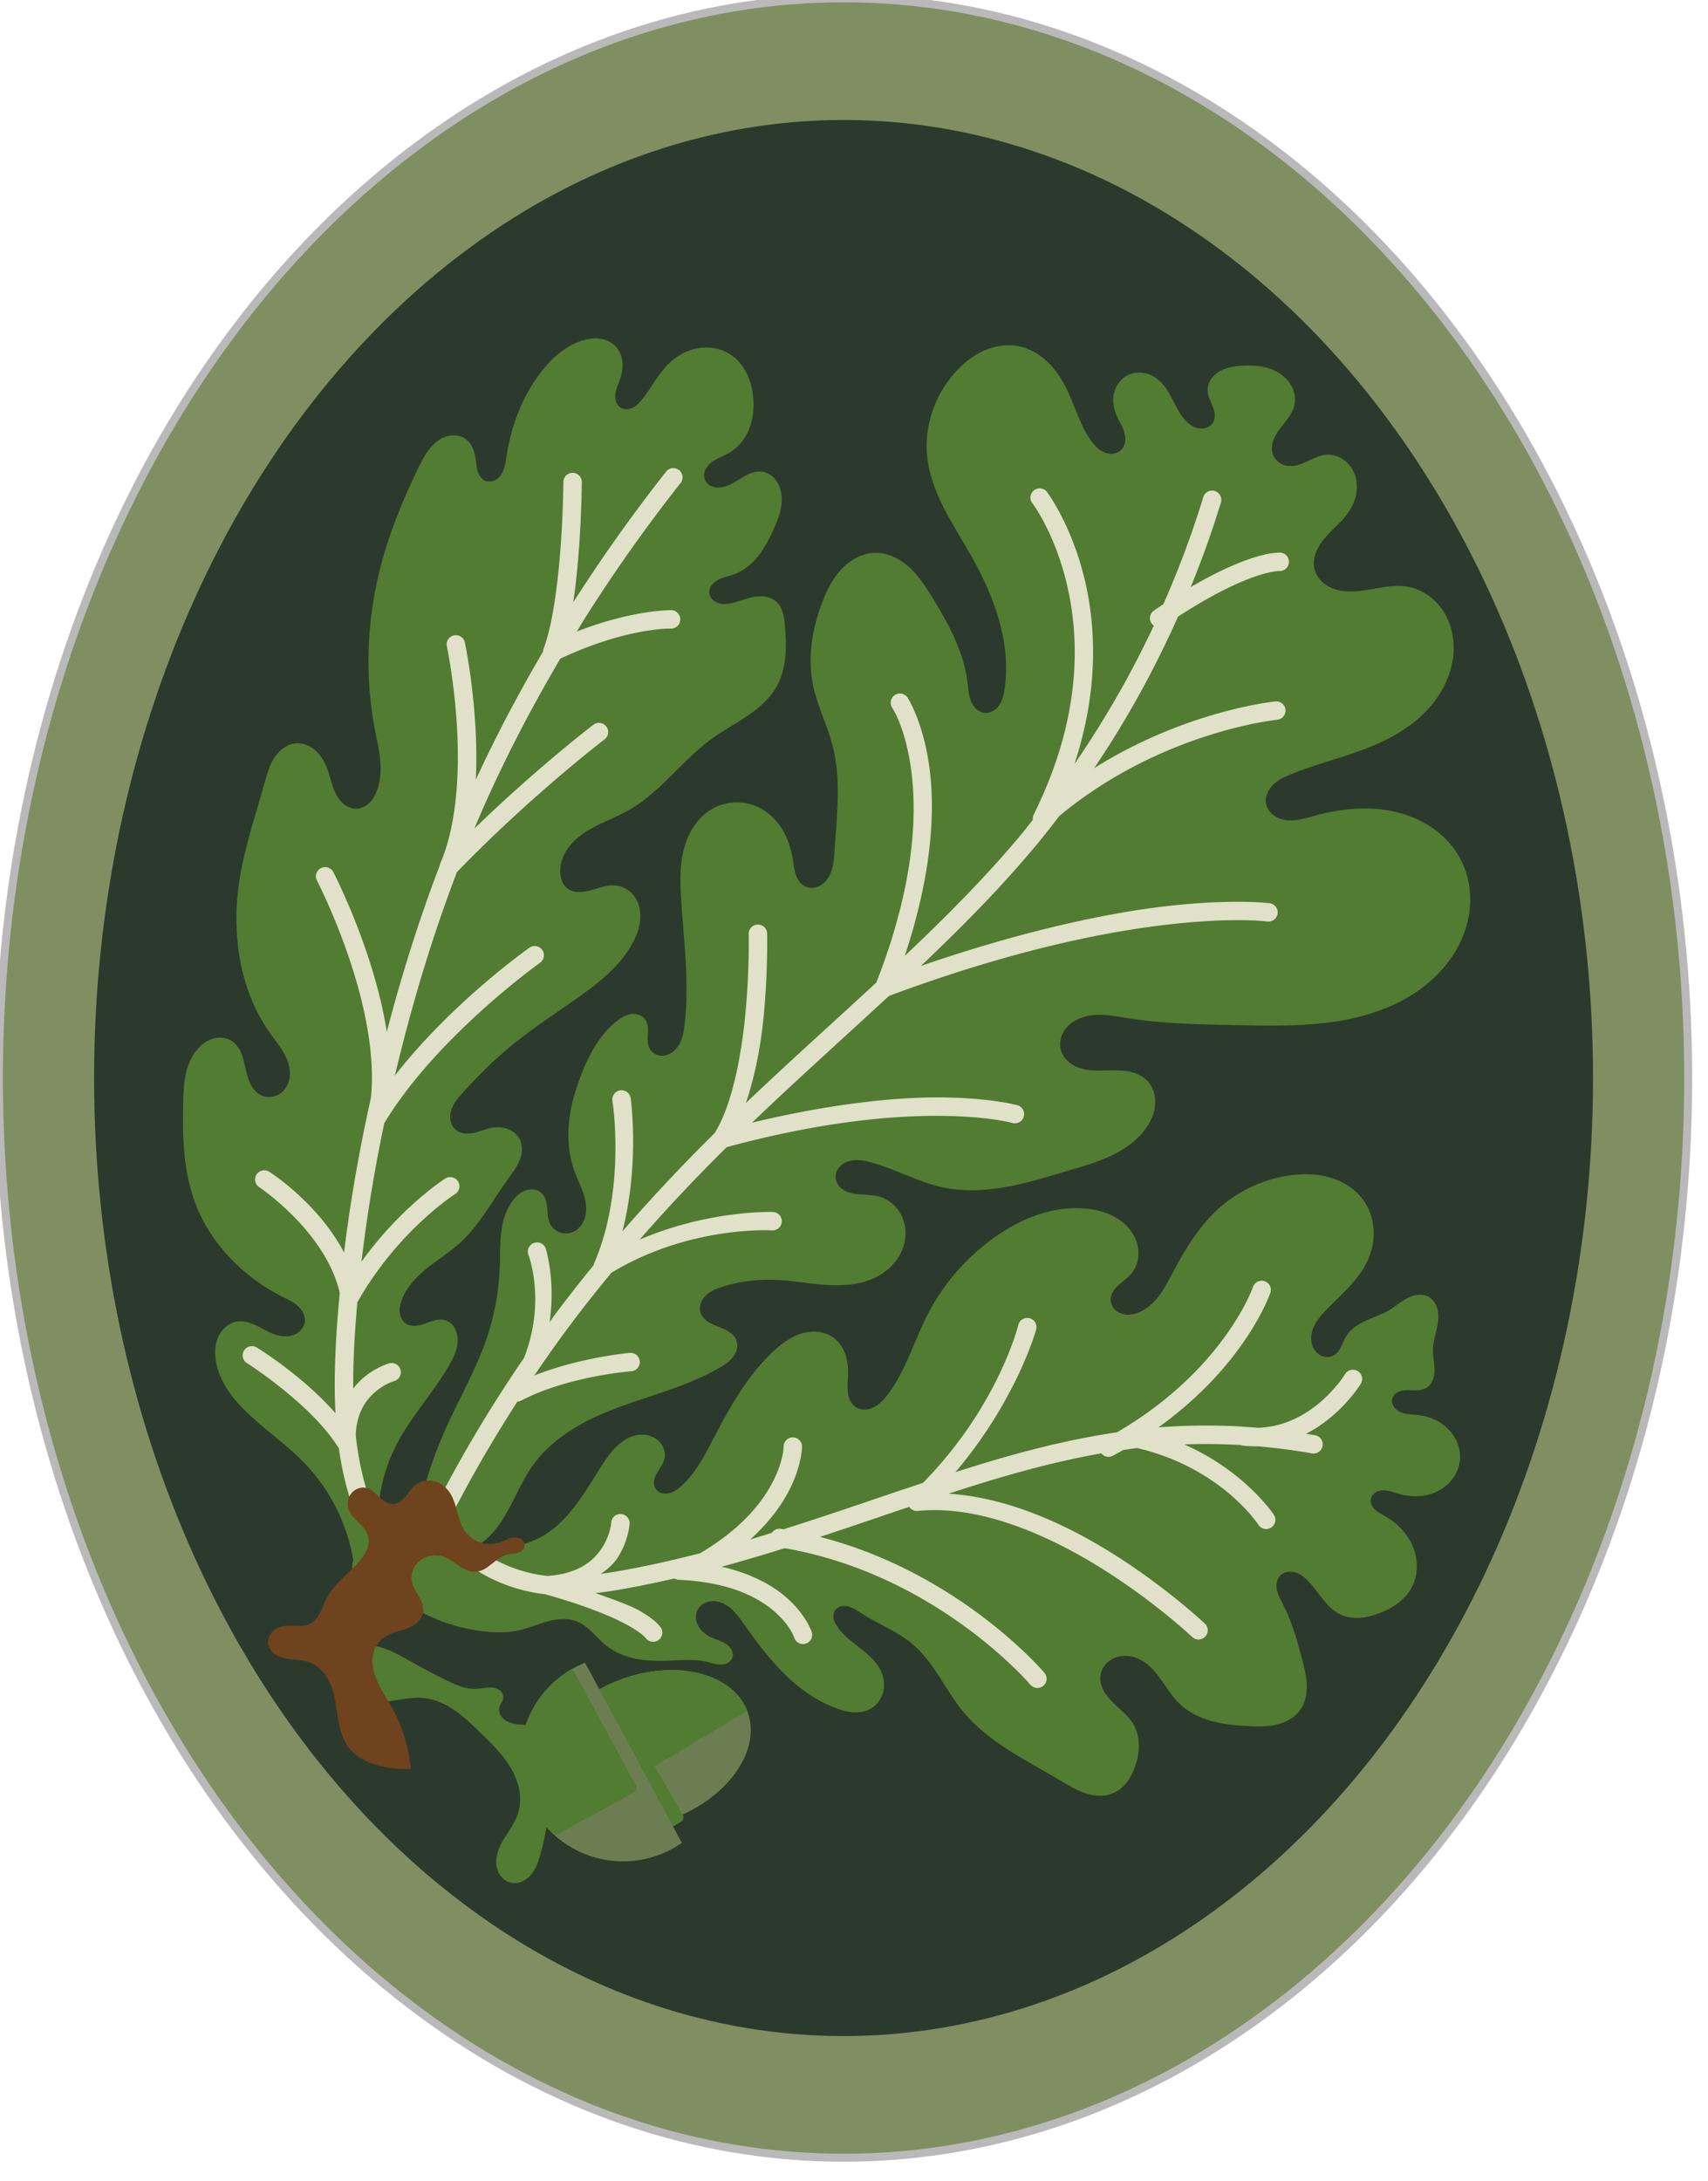 <?xml version="1.0" encoding="UTF-8" standalone="no"?>
<!-- Created with Inkscape (http://www.inkscape.org/) -->

<svg
   width="6.265mm"
   height="8mm"
   viewBox="0 0 6.265 8"
   version="1.1"
   id="svg47190"
   inkscape:version="1.3.2 (091e20e, 2023-11-25, custom)"
   sodipodi:docname="jager.svg"
   xmlns:inkscape="http://www.inkscape.org/namespaces/inkscape"
   xmlns:sodipodi="http://sodipodi.sourceforge.net/DTD/sodipodi-0.dtd"
   xmlns="http://www.w3.org/2000/svg"
   xmlns:svg="http://www.w3.org/2000/svg">
  <sodipodi:namedview
     id="namedview47192"
     pagecolor="#ffffff"
     bordercolor="#666666"
     borderopacity="1.0"
     inkscape:pageshadow="2"
     inkscape:pageopacity="0.0"
     inkscape:pagecheckerboard="0"
     inkscape:document-units="mm"
     showgrid="false"
     inkscape:zoom="22.627417"
     inkscape:cx="15.976194"
     inkscape:cy="23.025165"
     inkscape:window-width="3840"
     inkscape:window-height="2081"
     inkscape:window-x="2391"
     inkscape:window-y="-9"
     inkscape:window-maximized="1"
     inkscape:current-layer="layer1"
     inkscape:snap-bbox="true"
     inkscape:snap-bbox-midpoints="true"
     inkscape:snap-page="true"
     inkscape:snap-bbox-edge-midpoints="false"
     inkscape:snap-nodes="false"
     inkscape:bbox-nodes="false"
     inkscape:bbox-paths="false"
     inkscape:snap-intersection-paths="false"
     inkscape:object-paths="true"
     inkscape:snap-smooth-nodes="false"
     inkscape:object-nodes="false"
     inkscape:snap-midpoints="true"
     inkscape:showpageshadow="2"
     inkscape:deskcolor="#d1d1d1" />
  <defs
     id="defs47187">
    <clipPath
       clipPathUnits="userSpaceOnUse"
       id="clipPath63680-8">
      <path
         d="M 0,0 H 595.276 V 841.89 H 0 Z"
         id="path63678-4" />
    </clipPath>
    <inkscape:path-effect
       effect="spiro"
       id="path-effect2"
       is_visible="true"
       lpeversion="1" />
    <inkscape:path-effect
       effect="spiro"
       id="path-effect4"
       is_visible="true"
       lpeversion="1" />
    <inkscape:path-effect
       effect="spiro"
       id="path-effect5"
       is_visible="true"
       lpeversion="1" />
    <inkscape:path-effect
       effect="spiro"
       id="path-effect6"
       is_visible="true"
       lpeversion="1" />
    <inkscape:path-effect
       effect="spiro"
       id="path-effect3"
       is_visible="true"
       lpeversion="1" />
  </defs>
  <g
     inkscape:label="Layer 1"
     inkscape:groupmode="layer"
     id="layer1"
     transform="translate(-95.587,-80.935)">
    <g
       id="g38"
       transform="matrix(0.052,0,0,0.052,92.683,77.696)">
      <ellipse
         style="fill:#7f8f61;fill-opacity:1;stroke:#b9b9b9;stroke-width:0.562;stroke-linecap:round;stroke-linejoin:round;paint-order:stroke markers fill"
         id="ellipse36"
         cx="115.35"
         cy="138.324"
         rx="59.58"
         ry="76.154" />
      <ellipse
         style="fill:#2c3a2d;fill-opacity:1;stroke:none;stroke-width:0.499;stroke-linecap:round;stroke-linejoin:round;paint-order:stroke markers fill"
         id="path1"
         cx="115.35"
         cy="138.324"
         rx="52.866"
         ry="67.573" />
      <ellipse
         style="fill:#6c7e51;fill-opacity:1;stroke:none;stroke-width:0.563;stroke-linecap:round;stroke-linejoin:round;paint-order:stroke markers fill"
         id="ellipse37"
         cx="30.316"
         cy="209.385"
         rx="7.613"
         ry="5.24"
         transform="rotate(-20.412)" />
      <path
         id="path11"
         style="fill:#517c32;fill-opacity:1;stroke:none;stroke-width:0.563;stroke-linecap:round;stroke-linejoin:round;paint-order:stroke markers fill"
         d="m 34.123,204.847 a 7.613,5.24 -180 0 0 -3.807,-0.702 7.613,5.24 -180 0 0 -6.061,2.071 l 0.945,5.099 c 0.038,0.203 0.232,0.336 0.435,0.299 l 12.289,-2.278 a 7.613,5.24 -180 0 0 -3.802,-4.489 z"
         transform="rotate(-20.412)" />
      <path
         style="fill:#517c32;fill-opacity:1;stroke:none;stroke-width:0.265px;stroke-linecap:butt;stroke-linejoin:miter;stroke-opacity:1"
         d="m 80.769,172.349 c -0.418,-2.553 -1.627,-4.97 -3.418,-6.837 -1.197,-1.247 -2.631,-2.24 -3.895,-3.418 -0.559,-0.521 -1.086,-1.081 -1.512,-1.715 -0.426,-0.634 -0.749,-1.347 -0.872,-2.1 -0.095,-0.581 -0.067,-1.196 0.183,-1.729 0.125,-0.266 0.305,-0.509 0.532,-0.695 0.228,-0.186 0.504,-0.316 0.795,-0.358 0.451,-0.065 0.907,0.078 1.319,0.272 0.412,0.194 0.8,0.44 1.225,0.602 0.431,0.164 0.914,0.237 1.355,0.1 0.22,-0.068 0.426,-0.189 0.583,-0.358 0.157,-0.169 0.264,-0.387 0.287,-0.616 0.021,-0.209 -0.026,-0.423 -0.119,-0.612 -0.093,-0.189 -0.231,-0.354 -0.388,-0.493 -0.316,-0.279 -0.706,-0.455 -1.082,-0.644 -2.798,-1.407 -5.144,-3.809 -6.201,-6.757 -0.788,-2.197 -0.846,-4.583 -0.795,-6.916 0.016,-0.711 0.041,-1.427 0.204,-2.119 0.163,-0.692 0.474,-1.365 0.988,-1.856 0.294,-0.281 0.655,-0.499 1.052,-0.584 0.397,-0.086 0.831,-0.032 1.174,0.187 0.298,0.19 0.512,0.49 0.656,0.813 0.143,0.323 0.222,0.67 0.298,1.015 0.092,0.414 0.183,0.833 0.374,1.211 0.096,0.189 0.216,0.367 0.366,0.516 0.15,0.149 0.331,0.27 0.531,0.339 0.339,0.117 0.726,0.078 1.044,-0.088 0.318,-0.166 0.567,-0.454 0.705,-0.786 0.127,-0.307 0.16,-0.648 0.123,-0.977 -0.038,-0.33 -0.145,-0.649 -0.289,-0.948 -0.289,-0.598 -0.722,-1.111 -1.106,-1.652 -2.178,-3.074 -2.731,-7.09 -2.146,-10.812 0.361,-2.3 1.123,-4.515 1.749,-6.757 0.174,-0.622 0.342,-1.258 0.685,-1.805 0.172,-0.274 0.387,-0.523 0.648,-0.712 0.262,-0.189 0.571,-0.318 0.893,-0.344 0.515,-0.043 1.029,0.18 1.41,0.529 0.381,0.349 0.639,0.814 0.816,1.299 0.215,0.586 0.323,1.214 0.612,1.767 0.145,0.277 0.336,0.533 0.585,0.722 0.249,0.189 0.558,0.306 0.87,0.294 0.338,-0.013 0.66,-0.179 0.902,-0.415 0.242,-0.236 0.41,-0.54 0.529,-0.857 0.259,-0.692 0.292,-1.452 0.222,-2.188 -0.071,-0.736 -0.242,-1.458 -0.381,-2.184 -0.695,-3.647 -0.564,-7.443 0.318,-11.05 0.626,-2.563 1.624,-5.023 2.782,-7.393 0.334,-0.682 0.702,-1.383 1.312,-1.835 0.305,-0.226 0.669,-0.382 1.048,-0.408 0.379,-0.026 0.773,0.085 1.058,0.335 0.22,0.192 0.367,0.456 0.461,0.733 0.094,0.277 0.137,0.567 0.175,0.857 0.033,0.247 0.063,0.497 0.154,0.728 0.046,0.116 0.107,0.226 0.187,0.321 0.08,0.095 0.18,0.174 0.295,0.223 0.206,0.089 0.449,0.073 0.654,-0.019 0.205,-0.092 0.372,-0.256 0.492,-0.445 0.241,-0.379 0.296,-0.841 0.364,-1.285 0.331,-2.149 1.123,-4.251 2.464,-5.962 0.733,-0.935 1.657,-1.765 2.782,-2.146 0.4,-0.135 0.824,-0.212 1.244,-0.173 0.42,0.039 0.836,0.199 1.141,0.491 0.297,0.285 0.475,0.681 0.531,1.089 0.056,0.408 -0.004,0.826 -0.134,1.217 -0.118,0.355 -0.293,0.695 -0.349,1.064 -0.028,0.185 -0.026,0.377 0.029,0.556 0.055,0.179 0.164,0.344 0.32,0.447 0.132,0.087 0.292,0.126 0.449,0.122 0.157,-0.004 0.312,-0.05 0.452,-0.122 0.28,-0.144 0.496,-0.387 0.689,-0.636 0.627,-0.81 1.094,-1.75 1.828,-2.464 0.549,-0.534 1.243,-0.925 1.995,-1.07 0.752,-0.145 1.558,-0.033 2.218,0.355 0.554,0.325 0.99,0.831 1.278,1.405 0.288,0.574 0.431,1.213 0.471,1.854 0.044,0.716 -0.042,1.448 -0.314,2.112 -0.272,0.664 -0.739,1.258 -1.356,1.625 -0.41,0.244 -0.878,0.386 -1.26,0.672 -0.191,0.143 -0.358,0.324 -0.456,0.541 -0.098,0.217 -0.121,0.474 -0.033,0.695 0.077,0.194 0.236,0.351 0.424,0.444 0.187,0.093 0.401,0.125 0.61,0.113 0.273,-0.016 0.536,-0.107 0.782,-0.226 0.245,-0.12 0.475,-0.269 0.708,-0.412 0.233,-0.143 0.471,-0.28 0.727,-0.374 0.257,-0.093 0.534,-0.141 0.804,-0.101 0.214,0.032 0.418,0.12 0.593,0.245 0.176,0.125 0.324,0.288 0.44,0.47 0.313,0.491 0.385,1.107 0.304,1.684 -0.081,0.577 -0.303,1.124 -0.543,1.655 -0.298,0.66 -0.629,1.311 -1.077,1.88 -0.449,0.568 -1.025,1.053 -1.705,1.3 -0.379,0.138 -0.786,0.202 -1.141,0.392 -0.178,0.095 -0.341,0.223 -0.456,0.388 -0.115,0.166 -0.178,0.371 -0.151,0.571 0.023,0.175 0.115,0.337 0.243,0.458 0.128,0.121 0.291,0.202 0.462,0.245 0.342,0.086 0.703,0.024 1.044,-0.068 0.495,-0.134 0.976,-0.329 1.484,-0.404 0.254,-0.037 0.514,-0.043 0.766,0.005 0.252,0.048 0.496,0.153 0.691,0.319 0.242,0.207 0.398,0.501 0.489,0.806 0.091,0.305 0.121,0.625 0.147,0.943 0.058,0.716 0.095,1.438 0.028,2.153 -0.067,0.716 -0.241,1.429 -0.585,2.06 -0.479,0.878 -1.259,1.554 -2.086,2.116 -0.827,0.563 -1.715,1.033 -2.525,1.62 -2.073,1.504 -3.58,3.736 -5.803,5.008 -1.052,0.602 -2.233,0.968 -3.231,1.655 -0.499,0.343 -0.95,0.77 -1.257,1.292 -0.307,0.522 -0.462,1.146 -0.361,1.743 0.044,0.261 0.14,0.52 0.318,0.715 0.201,0.221 0.493,0.345 0.789,0.383 0.296,0.038 0.598,-0.005 0.887,-0.076 0.58,-0.143 1.145,-0.405 1.742,-0.386 0.437,0.014 0.867,0.185 1.192,0.477 0.24,0.215 0.421,0.492 0.536,0.793 0.115,0.301 0.165,0.625 0.16,0.947 -0.009,0.644 -0.233,1.269 -0.538,1.837 -0.921,1.717 -2.536,2.938 -4.134,4.054 -1.587,1.108 -3.209,2.173 -4.69,3.418 -1.105,0.929 -2.126,1.955 -3.1,3.021 -0.349,0.382 -0.701,0.784 -0.865,1.275 -0.082,0.246 -0.113,0.511 -0.066,0.765 0.047,0.255 0.175,0.497 0.374,0.662 0.176,0.145 0.399,0.226 0.626,0.252 0.227,0.026 0.457,-1.1e-4 0.679,-0.05 0.445,-0.099 0.868,-0.292 1.318,-0.361 0.371,-0.057 0.76,-0.026 1.106,0.12 0.346,0.146 0.646,0.413 0.802,0.754 0.107,0.232 0.145,0.493 0.129,0.748 -0.016,0.255 -0.085,0.505 -0.185,0.741 -0.2,0.471 -0.52,0.879 -0.819,1.293 -1.088,1.508 -1.966,3.198 -3.339,4.452 -0.722,0.66 -1.561,1.179 -2.325,1.79 -0.765,0.611 -1.475,1.345 -1.808,2.265 -0.105,0.288 -0.171,0.597 -0.132,0.902 0.019,0.152 0.064,0.302 0.14,0.435 0.075,0.134 0.181,0.251 0.311,0.333 0.203,0.128 0.453,0.166 0.692,0.145 0.239,-0.021 0.47,-0.096 0.695,-0.177 0.226,-0.081 0.45,-0.17 0.684,-0.22 0.234,-0.05 0.483,-0.061 0.711,0.014 0.206,0.067 0.386,0.202 0.521,0.371 0.135,0.169 0.224,0.372 0.274,0.583 0.09,0.382 0.049,0.785 -0.065,1.161 -0.113,0.375 -0.296,0.726 -0.492,1.065 -1.099,1.905 -2.632,3.54 -3.657,5.485 -0.513,0.975 -0.894,2.021 -1.113,3.1 -0.196,0.967 -0.262,1.971 -0.08,2.941 0.133,0.707 0.398,1.402 0.359,2.121 -0.019,0.359 -0.119,0.721 -0.331,1.011 -0.106,0.145 -0.239,0.272 -0.393,0.364 -0.154,0.092 -0.33,0.15 -0.51,0.161 -0.175,0.011 -0.352,-0.024 -0.511,-0.099 -0.158,-0.075 -0.297,-0.191 -0.4,-0.333 -0.103,-0.142 -0.169,-0.31 -0.19,-0.484 -0.021,-0.174 0.002,-0.353 0.067,-0.516 z"
         id="path2"
         inkscape:path-effect="#path-effect2"
         inkscape:original-d="m 80.768737,172.34903 c -0.344488,-0.47698 -2.331908,-4.55781 -3.418364,-6.83672 -1.086456,-2.27891 -2.543897,-2.3319 -3.895341,-3.41836 -1.351447,-1.08646 -1.589937,-2.4909 -2.384904,-3.81585 -0.794967,-1.32494 1.006959,-1.85492 1.51044,-2.78238 0.503478,-0.92747 1.695929,0.55647 2.543895,0.87446 0.847965,0.31799 1.483942,-0.55648 2.22591,-0.87446 0.741971,-0.31799 -1.112954,-1.16596 -1.589934,-1.74893 -0.47698,-0.58298 -4.080836,-4.50482 -6.200751,-6.75723 -2.119913,-2.25241 -0.529979,-4.61081 -0.794967,-6.91622 -0.264989,-2.30541 0.794967,-2.64989 1.192453,-3.97484 0.397483,-1.32495 1.483939,-0.31799 2.225908,-0.39749 0.741971,-0.0795 0.635976,1.27195 0.953963,1.82843 0.317987,0.55648 0.847966,1.35145 1.271947,2.06692 0.423984,0.71547 1.192453,-0.50348 1.74893,-0.87447 0.556477,-0.37098 -0.874463,-2.4379 -1.27195,-3.57735 -0.397483,-1.13946 -1.377942,-7.18121 -2.146411,-10.81157 -0.768469,-3.63035 1.165953,-4.58431 1.748928,-6.75722 0.582977,-2.17292 1.377945,-1.88143 2.22591,-2.86189 0.847966,-0.98046 1.563436,1.24545 2.225911,1.82843 0.662474,0.58298 1.298448,1.82843 2.066917,2.78239 0.768469,0.95396 0.95396,-0.76847 1.430941,-1.27195 0.47698,-0.50348 -0.053,-3.02088 -0.158994,-4.37232 -0.105995,-1.35145 0.211992,-7.31371 0.317987,-11.05006 0.105997,-3.736348 1.854925,-4.955297 2.782387,-7.393199 0.927463,-2.4379 2.305407,-1.192451 3.418364,-1.907924 1.112954,-0.71547 0.45048,0.980461 0.635974,1.589937 0.185491,0.609475 0.397483,0.874464 0.635973,1.271947 0.23849,0.397486 0.980462,-1.19245 1.51044,-1.748927 0.529979,-0.556477 1.695932,-3.895344 2.464401,-5.962259 0.768469,-2.066917 1.775428,-1.483942 2.782387,-2.146414 1.00696,-0.662474 1.642933,0.185492 2.384904,0.317987 0.741969,0.132496 0.23849,1.563436 0.397484,2.305407 0.158993,0.741969 0.0265,1.377945 0,2.066915 -0.0265,0.688972 1.006955,-0.423982 1.589935,-0.635974 0.58298,-0.211989 1.27195,-1.642933 1.82843,-2.4644 0.55647,-0.821465 2.86188,-0.423982 4.21333,-0.715471 1.35144,-0.291489 1.08645,2.066917 1.74892,3.259368 0.66248,1.192453 -1.05995,2.543897 -1.66943,3.73635 -0.60947,1.192451 -1.13945,1.298448 -1.74893,1.907921 -0.60947,0.609476 0.58298,0.31799 1.03346,0.55648 0.45048,0.23849 2.06692,-0.662474 3.02088,-1.112957 0.95396,-0.450482 0.71547,0.423985 1.03346,0.715471 0.31798,0.291489 -0.18549,2.22591 -0.23849,3.338867 -0.053,1.112955 -1.88143,2.093415 -2.78239,3.179875 -0.90096,1.08645 -1.11296,0.92746 -1.74893,1.35144 -0.63597,0.42398 1.16595,0.42398 1.74893,0.63598 0.58298,0.21199 1.96092,-0.0795 2.94138,-0.0795 0.98046,0 0.39748,1.19245 0.63597,1.74893 0.23849,0.55648 -0.37098,2.78238 -0.55647,4.21333 -0.18549,1.43094 -3.07388,2.5174 -4.61082,3.73635 -1.53693,1.21895 -3.86884,3.33886 -5.80326,5.00829 -1.934423,1.66944 -3.232871,3.12688 -4.849306,4.69031 -1.616435,1.56344 0.23849,0.42399 0.317987,0.71547 0.0795,0.29149 2.252408,0 3.418364,-0.0795 1.165955,-0.0795 0.741968,0.37098 1.192455,0.47698 0.45048,0.106 0.15899,2.33191 0.15899,3.57736 0,1.24544 -2.755891,2.70289 -4.133833,4.05433 -1.377945,1.35145 -3.126875,2.27891 -4.690311,3.41836 -1.563439,1.13946 -2.066917,2.01392 -3.100374,3.02088 -1.03346,1.00696 -0.344488,1.80193 -0.55648,2.70289 -0.211989,0.90096 1.748931,-0.106 2.623394,-0.15899 0.874467,-0.053 1.24545,0.58297 1.907924,0.87446 0.662474,0.29149 -0.609476,1.88143 -0.874464,2.78239 -0.264991,0.90096 -2.22591,2.94138 -3.338867,4.45182 -1.112954,1.51044 -2.67639,2.64989 -4.133831,4.05434 -1.457442,1.40444 0.158993,1.16595 0.317987,1.66943 0.158993,0.50348 1.854924,-0.106 2.782387,-0.23849 0.927462,-0.1325 0.529979,0.58297 0.794967,0.95396 0.264991,0.37098 -0.370983,1.48394 -0.556477,2.22591 -0.185491,0.74197 -2.4379,3.65685 -3.656851,5.48528 -1.218951,1.82842 -0.71547,2.01392 -1.112957,3.10037 -0.397483,1.08646 -0.132492,2.06692 -0.0795,2.94138 0.053,0.87447 -0.529979,2.38491 -0.874464,3.65686 -0.344485,1.27194 -0.688972,-0.95396 -1.033457,-1.43095 z" />
      <rect
         style="fill:#517c32;fill-opacity:1;stroke:none;stroke-width:1.3;stroke-linecap:round;stroke-linejoin:round;stroke-dasharray:none;stroke-opacity:1;paint-order:stroke markers fill"
         id="rect37"
         width="6.042"
         height="9.222"
         x="-11.226"
         y="207.945"
         ry="0.373"
         transform="rotate(-30.029)" />
      <path
         id="path10"
         style="fill:#6c7e51;fill-opacity:1;stroke:none;stroke-width:0.5;stroke-linecap:round;stroke-linejoin:round;paint-order:stroke markers fill"
         d="m 97.113,179.562 a 7.274,7.274 0 0 0 -4.579,6.739 7.274,7.274 0 0 0 7.274,7.274 7.274,7.274 0 0 0 4.134,-1.305 z" />
      <path
         style="fill:#517c32;fill-opacity:1;stroke:none;stroke-width:0.265px;stroke-linecap:butt;stroke-linejoin:miter;stroke-opacity:1"
         d="m 81.325,182.207 c 0.697,0.235 1.457,0.163 2.183,0.048 0.726,-0.116 1.457,-0.275 2.189,-0.206 0.804,0.075 1.563,0.422 2.228,0.879 0.665,0.457 1.247,1.023 1.826,1.585 0.796,0.774 1.604,1.561 2.155,2.525 0.276,0.482 0.484,1.006 0.577,1.553 0.093,0.547 0.068,1.119 -0.108,1.645 -0.184,0.549 -0.523,1.029 -0.834,1.517 -0.311,0.488 -0.604,1.009 -0.677,1.583 -0.047,0.369 0.003,0.756 0.18,1.083 0.177,0.327 0.489,0.588 0.853,0.666 0.258,0.055 0.533,0.018 0.775,-0.087 0.243,-0.105 0.454,-0.274 0.626,-0.475 0.343,-0.402 0.522,-0.916 0.665,-1.425 0.411,-1.456 0.589,-2.966 0.874,-4.452 0.16,-0.835 0.356,-1.683 0.254,-2.527 -0.051,-0.422 -0.178,-0.839 -0.407,-1.198 -0.229,-0.359 -0.562,-0.656 -0.96,-0.806 -0.272,-0.102 -0.564,-0.134 -0.854,-0.158 -0.289,-0.023 -0.582,-0.039 -0.863,-0.111 -0.281,-0.072 -0.555,-0.206 -0.742,-0.429 -0.093,-0.111 -0.163,-0.243 -0.194,-0.385 -0.031,-0.142 -0.024,-0.293 0.03,-0.428 0.033,-0.083 0.081,-0.158 0.127,-0.235 0.046,-0.076 0.09,-0.156 0.111,-0.242 0.024,-0.098 0.018,-0.202 -0.013,-0.298 -0.031,-0.096 -0.086,-0.183 -0.157,-0.255 -0.141,-0.144 -0.338,-0.223 -0.537,-0.252 -0.398,-0.058 -0.799,0.07 -1.201,0.09 -0.695,0.034 -1.361,-0.255 -1.987,-0.556 -0.972,-0.468 -1.921,-0.982 -2.862,-1.51 -0.71,-0.399 -1.434,-0.814 -2.238,-0.95 -0.402,-0.068 -0.819,-0.063 -1.211,0.05 -0.391,0.113 -0.755,0.339 -1.003,0.661 -0.197,0.256 -0.318,0.57 -0.352,0.891 -0.034,0.322 0.019,0.651 0.144,0.95 0.25,0.597 0.787,1.053 1.4,1.259 z"
         id="path4"
         inkscape:path-effect="#path-effect4"
         inkscape:original-d="m 81.325214,182.20664 c 0.397483,1.03345 2.94138,-0.1325 4.372321,-0.159 1.430944,-0.0265 2.649895,1.61644 4.054338,2.4644 1.404442,0.84797 1.74893,3.92184 2.623394,5.72377 0.874463,1.80193 -0.980462,2.01392 -1.510441,3.10038 -0.529976,1.08645 0.688973,1.16595 1.03346,1.74893 0.344485,0.58297 1.430941,-1.37795 2.066917,-1.98742 0.635974,-0.60948 0.503479,-2.96788 0.874464,-4.45183 0.370986,-1.48394 -0.768469,-3.02087 -1.112954,-4.53131 -0.344487,-1.51044 -1.74893,-0.98046 -2.623394,-1.51044 -0.874466,-0.52998 0.21199,-0.29149 0.23849,-0.47698 0.0265,-0.18549 -1.324948,-0.52998 -1.907923,-0.71547 -0.582978,-0.1855 -1.324946,-0.34449 -1.987421,-0.55648 -0.662471,-0.21199 -1.854925,-0.98046 -2.861884,-1.51044 -1.006959,-0.52998 -2.967879,-0.15899 -4.451821,-0.23849 -1.483939,-0.0795 0.79497,2.06692 1.192454,3.10038 z" />
      <path
         style="fill:#517c32;fill-opacity:1;stroke:none;stroke-width:0.265px;stroke-linecap:butt;stroke-linejoin:miter;stroke-opacity:1"
         d="m 83.631,174.734 c 1.819,1.445 4.051,2.366 6.36,2.623 0.821,0.092 1.659,0.1 2.464,-0.08 0.681,-0.152 1.325,-0.435 1.998,-0.62 0.673,-0.185 1.406,-0.267 2.057,-0.016 0.433,0.167 0.8,0.47 1.134,0.793 0.334,0.322 0.646,0.671 1.012,0.956 0.593,0.462 1.311,0.746 2.048,0.894 0.737,0.148 1.494,0.167 2.245,0.139 0.931,-0.034 1.877,-0.137 2.782,0.08 0.313,0.075 0.622,0.188 0.944,0.191 0.161,0.001 0.324,-0.026 0.469,-0.096 0.145,-0.07 0.27,-0.186 0.336,-0.333 0.041,-0.091 0.059,-0.193 0.054,-0.293 -0.004,-0.1 -0.03,-0.199 -0.072,-0.29 -0.084,-0.182 -0.23,-0.33 -0.396,-0.443 -0.332,-0.225 -0.735,-0.313 -1.097,-0.485 -0.369,-0.176 -0.701,-0.45 -0.885,-0.814 -0.092,-0.182 -0.146,-0.385 -0.147,-0.589 -0.001,-0.204 0.051,-0.409 0.157,-0.584 0.089,-0.147 0.215,-0.27 0.361,-0.36 0.146,-0.09 0.311,-0.148 0.481,-0.174 0.34,-0.051 0.691,0.029 0.996,0.185 0.611,0.313 1.025,0.901 1.421,1.462 0.851,1.206 1.739,2.396 2.787,3.435 1.049,1.039 2.27,1.929 3.652,2.448 0.412,0.155 0.84,0.277 1.28,0.298 0.439,0.021 0.892,-0.064 1.264,-0.298 0.393,-0.247 0.678,-0.652 0.799,-1.099 0.122,-0.447 0.084,-0.933 -0.084,-1.365 -0.281,-0.724 -0.89,-1.264 -1.501,-1.743 -0.611,-0.479 -1.26,-0.943 -1.679,-1.596 -0.099,-0.154 -0.184,-0.32 -0.222,-0.499 -0.038,-0.179 -0.025,-0.374 0.063,-0.534 0.087,-0.158 0.244,-0.272 0.416,-0.326 0.172,-0.054 0.359,-0.051 0.535,-0.011 0.352,0.08 0.653,0.299 0.956,0.496 1.169,0.758 2.511,1.251 3.577,2.146 0.764,0.641 1.353,1.462 1.896,2.299 0.542,0.837 1.048,1.701 1.682,2.471 1.786,2.17 4.42,3.415 6.837,4.849 0.562,0.333 1.121,0.683 1.738,0.898 0.617,0.215 1.308,0.286 1.919,0.056 0.419,-0.158 0.779,-0.45 1.055,-0.802 0.276,-0.352 0.472,-0.762 0.614,-1.186 0.161,-0.48 0.257,-0.986 0.242,-1.493 -0.014,-0.506 -0.141,-1.014 -0.401,-1.449 -0.365,-0.61 -0.96,-1.039 -1.462,-1.543 -0.251,-0.252 -0.483,-0.528 -0.644,-0.845 -0.161,-0.317 -0.248,-0.679 -0.199,-1.031 0.042,-0.304 0.185,-0.592 0.393,-0.818 0.209,-0.226 0.482,-0.389 0.776,-0.478 0.588,-0.177 1.243,-0.05 1.772,0.262 0.578,0.341 1.011,0.88 1.397,1.428 0.386,0.549 0.744,1.125 1.226,1.593 0.625,0.605 1.432,0.998 2.27,1.231 0.838,0.233 1.711,0.313 2.579,0.359 0.664,0.035 1.338,0.05 1.987,-0.099 0.649,-0.148 1.277,-0.477 1.67,-1.014 0.364,-0.499 0.496,-1.138 0.481,-1.756 -0.015,-0.618 -0.166,-1.223 -0.322,-1.821 -0.346,-1.333 -0.723,-2.67 -1.351,-3.895 -0.162,-0.317 -0.343,-0.63 -0.424,-0.976 -0.041,-0.173 -0.055,-0.354 -0.028,-0.53 0.027,-0.176 0.098,-0.347 0.214,-0.482 0.13,-0.15 0.313,-0.251 0.507,-0.293 0.194,-0.042 0.398,-0.028 0.589,0.026 0.382,0.11 0.7,0.374 0.971,0.665 0.368,0.394 0.668,0.845 1.008,1.264 0.34,0.418 0.731,0.812 1.218,1.042 0.419,0.197 0.892,0.263 1.355,0.233 0.462,-0.029 0.915,-0.151 1.348,-0.313 0.885,-0.331 1.735,-0.862 2.226,-1.669 0.263,-0.433 0.414,-0.932 0.447,-1.438 0.033,-0.506 -0.049,-1.017 -0.228,-1.491 -0.357,-0.949 -1.092,-1.731 -1.968,-2.238 -0.255,-0.148 -0.526,-0.277 -0.74,-0.48 -0.107,-0.102 -0.198,-0.222 -0.253,-0.358 -0.056,-0.136 -0.075,-0.29 -0.04,-0.433 0.044,-0.184 0.176,-0.341 0.339,-0.438 0.163,-0.097 0.356,-0.136 0.545,-0.136 0.379,2.8e-4 0.739,0.152 1.104,0.256 0.976,0.28 2.075,0.211 2.941,-0.318 0.375,-0.229 0.701,-0.54 0.938,-0.91 0.237,-0.37 0.384,-0.798 0.413,-1.237 0.052,-0.784 -0.284,-1.573 -0.841,-2.127 -0.557,-0.555 -1.32,-0.882 -2.1,-0.973 -0.419,-0.049 -0.855,-0.036 -1.243,-0.201 -0.194,-0.083 -0.372,-0.212 -0.487,-0.388 -0.058,-0.088 -0.099,-0.187 -0.117,-0.291 -0.018,-0.104 -0.013,-0.212 0.019,-0.312 0.033,-0.105 0.095,-0.2 0.173,-0.277 0.078,-0.077 0.172,-0.137 0.273,-0.181 0.202,-0.087 0.426,-0.109 0.646,-0.109 0.22,-1.5e-4 0.44,0.02 0.659,0.011 0.22,-0.009 0.443,-0.049 0.633,-0.159 0.209,-0.122 0.365,-0.324 0.457,-0.547 0.093,-0.223 0.126,-0.468 0.127,-0.71 0.003,-0.484 -0.118,-0.963 -0.108,-1.446 0.014,-0.669 0.277,-1.309 0.358,-1.973 0.041,-0.332 0.035,-0.676 -0.069,-0.994 -0.104,-0.318 -0.313,-0.61 -0.607,-0.769 -0.228,-0.123 -0.495,-0.161 -0.753,-0.134 -0.257,0.027 -0.505,0.116 -0.735,0.235 -0.46,0.237 -0.851,0.588 -1.295,0.853 -0.514,0.305 -1.089,0.489 -1.632,0.738 -0.543,0.248 -1.076,0.582 -1.389,1.091 -0.143,0.232 -0.234,0.492 -0.355,0.736 -0.121,0.244 -0.282,0.481 -0.519,0.616 -0.174,0.099 -0.382,0.136 -0.581,0.111 -0.199,-0.025 -0.389,-0.112 -0.544,-0.24 -0.155,-0.128 -0.275,-0.296 -0.353,-0.481 -0.078,-0.185 -0.115,-0.386 -0.116,-0.587 -7.5e-4,-0.401 0.143,-0.793 0.353,-1.136 0.21,-0.342 0.484,-0.64 0.764,-0.928 1.044,-1.069 2.236,-2.061 2.862,-3.418 0.315,-0.683 0.471,-1.443 0.425,-2.193 -0.047,-0.751 -0.299,-1.492 -0.743,-2.099 -0.594,-0.814 -1.51,-1.362 -2.486,-1.616 -0.975,-0.254 -2.007,-0.231 -3,-0.054 -1.629,0.291 -3.185,1.002 -4.452,2.067 -1.474,1.239 -2.518,2.909 -3.418,4.611 -0.291,0.551 -0.572,1.111 -0.934,1.619 -0.362,0.508 -0.814,0.966 -1.372,1.243 -0.407,0.202 -0.884,0.303 -1.32,0.176 -0.218,-0.063 -0.422,-0.183 -0.572,-0.353 -0.151,-0.17 -0.246,-0.391 -0.254,-0.618 -0.007,-0.2 0.054,-0.399 0.153,-0.573 0.098,-0.174 0.233,-0.326 0.379,-0.462 0.293,-0.273 0.637,-0.491 0.899,-0.793 0.346,-0.397 0.53,-0.925 0.534,-1.452 0.005,-0.527 -0.165,-1.049 -0.455,-1.489 -0.333,-0.506 -0.819,-0.903 -1.36,-1.175 -0.542,-0.272 -1.138,-0.423 -1.74,-0.494 -1.184,-0.14 -2.394,0.026 -3.525,0.405 -1.131,0.379 -2.185,0.965 -3.152,1.662 -1.923,1.385 -3.523,3.221 -4.611,5.326 -0.982,1.9 -1.562,4.027 -2.862,5.724 -0.267,0.349 -0.573,0.684 -0.966,0.88 -0.197,0.098 -0.413,0.16 -0.633,0.164 -0.22,0.004 -0.442,-0.051 -0.627,-0.17 -0.169,-0.109 -0.302,-0.268 -0.395,-0.447 -0.093,-0.178 -0.146,-0.376 -0.172,-0.575 -0.053,-0.399 -0.003,-0.802 0.011,-1.204 0.017,-0.483 -0.021,-0.972 -0.167,-1.432 -0.147,-0.46 -0.408,-0.891 -0.787,-1.191 -0.327,-0.259 -0.732,-0.413 -1.146,-0.461 -0.414,-0.048 -0.837,0.006 -1.234,0.132 -0.795,0.253 -1.472,0.782 -2.072,1.362 -1.736,1.678 -2.942,3.819 -4.054,5.962 -0.637,1.227 -1.275,2.497 -2.305,3.418 -0.262,0.235 -0.56,0.45 -0.906,0.516 -0.173,0.033 -0.355,0.027 -0.521,-0.032 -0.166,-0.059 -0.314,-0.172 -0.402,-0.325 -0.094,-0.163 -0.116,-0.361 -0.086,-0.547 0.029,-0.186 0.107,-0.361 0.199,-0.525 0.184,-0.328 0.435,-0.629 0.523,-0.995 0.055,-0.226 0.043,-0.467 -0.028,-0.688 -0.071,-0.221 -0.201,-0.423 -0.369,-0.583 -0.299,-0.285 -0.713,-0.434 -1.125,-0.444 -0.412,-0.01 -0.822,0.115 -1.181,0.318 -0.718,0.407 -1.219,1.103 -1.669,1.795 -0.644,0.99 -1.233,2.018 -1.954,2.953 -0.721,0.935 -1.591,1.784 -2.657,2.293 -0.828,0.396 -1.748,0.573 -2.665,0.608 -0.917,0.035 -1.834,-0.068 -2.74,-0.21 -0.864,-0.136 -1.736,-0.308 -2.607,-0.229 -0.436,0.039 -0.869,0.142 -1.261,0.336 -0.392,0.194 -0.743,0.481 -0.982,0.847 -0.249,0.381 -0.371,0.844 -0.343,1.298 0.028,0.454 0.207,0.898 0.502,1.246 z"
         id="path5"
         inkscape:path-effect="#path-effect5"
         inkscape:original-d="m 83.630621,174.73394 c 0.053,0.84796 4.239829,1.72243 6.359742,2.62339 2.119915,0.90097 1.642932,-0.053 2.4644,-0.0795 0.821468,-0.0265 2.702891,-0.39748 4.054338,-0.63597 1.351444,-0.23849 1.457438,1.11295 2.146411,1.74893 0.688972,0.63597 2.755888,0.71547 4.292828,1.03346 1.53694,0.31799 1.93442,0.0795 2.78239,0.0795 0.84796,0 1.08645,-0.1325 1.74893,-0.2385 0.66247,-0.10599 -0.95397,-1.00695 -1.51044,-1.51044 -0.55648,-0.50347 -0.55648,-1.32494 -0.87447,-1.98741 -0.31798,-0.66248 2.11992,0.76847 3.25937,1.11295 1.13946,0.34449 4.29283,3.86884 6.43924,5.88276 2.14641,2.01392 1.69593,-0.0265 2.5439,0 0.84796,0.0265 0.50348,-1.58993 0.71547,-2.4644 0.21199,-0.87446 -2.19941,-2.2789 -3.17987,-3.33886 -0.98046,-1.05996 -0.053,-0.63598 -0.159,-1.03346 -0.10599,-0.39748 1.24545,0.106 1.90793,0.15899 0.66247,0.053 2.4114,1.45745 3.57735,2.14642 1.16596,0.68897 2.33191,3.10037 3.57736,4.7698 1.24545,1.66944 4.61081,3.31237 6.83672,4.84931 2.22591,1.53694 2.4379,0.58297 3.65685,0.95396 1.21895,0.37098 1.08646,-1.32495 1.66944,-1.98742 0.58297,-0.66247 -0.053,-1.93442 -0.159,-2.94138 -0.10599,-1.00696 -1.56344,-2.27891 -2.3054,-3.41836 -0.74197,-1.13946 2.01391,-0.63598 2.94138,-1.03346 0.92746,-0.39749 1.69593,1.90792 2.62339,3.02088 0.92746,1.11295 3.25937,1.05995 4.84931,1.58993 1.58993,0.52998 2.3849,-0.71547 3.65685,-1.11295 1.27194,-0.39749 0.13249,-2.35841 0.15899,-3.57736 0.0265,-1.21895 -0.90096,-2.62339 -1.35145,-3.89534 -0.45048,-1.27195 -0.21199,-1.29845 -0.23849,-1.98742 -0.0265,-0.68897 1.48395,0.31799 2.06692,0.39748 0.58298,0.0795 1.40444,1.43094 2.22591,2.30541 0.82147,0.87446 1.82843,0 2.70289,-0.0795 0.87447,-0.0795 1.48394,-1.16595 2.22591,-1.66943 0.74197,-0.50348 -1.16595,-3.41836 -1.74893,-5.16729 -0.58297,-1.74893 -0.68897,-0.79497 -1.03346,-1.27195 -0.34448,-0.47698 1.37795,-0.26499 1.98743,-0.31798 0.60947,-0.053 1.85492,-0.159 2.94138,-0.31799 1.08645,-0.159 0.95396,-1.45744 1.35144,-2.14642 0.39748,-0.68897 -1.90792,-2.09341 -2.94138,-3.10037 -1.03346,-1.00696 -1.21895,-0.82147 -1.82843,-1.19245 -0.60947,-0.37099 1.53694,-0.42399 2.38491,-0.71547 0.84796,-0.29149 0.26499,-1.80193 0.47698,-2.70289 0.21199,-0.90097 -0.106,-2.4644 -0.31799,-3.73635 -0.21199,-1.27195 -1.96092,0.63597 -2.78239,0.95396 -0.82146,0.31799 -1.98742,1.16595 -3.02088,1.82842 -1.03345,0.66248 -0.55647,0.92747 -0.87446,1.35145 -0.31799,0.42398 -0.31799,-2.17291 -0.47698,-3.25937 -0.15899,-1.08645 1.90792,-2.27891 2.86188,-3.41836 0.95397,-1.13945 -0.21199,-2.86189 -0.31798,-4.29283 -0.106,-1.43094 -3.68335,-1.11295 -5.48528,-1.66943 -1.80193,-0.55648 -2.94138,1.37794 -4.45182,2.06692 -1.51044,0.68897 -2.33191,3.10037 -3.41836,4.61081 -1.08646,1.51044 -1.48394,1.88142 -2.30541,2.86189 -0.82147,0.98045 -1.43094,-0.52998 -2.14641,-0.79497 -0.71547,-0.26499 0.95396,-1.27195 1.43094,-1.82843 0.47698,-0.55648 0.0265,-1.93442 0.0795,-2.94138 0.053,-1.00696 -2.06691,-1.08646 -3.10037,-1.66943 -1.03346,-0.58298 -4.42532,1.40444 -6.67773,2.06691 -2.25241,0.66248 -3.07387,3.52436 -4.61081,5.32629 -1.53694,1.80192 -1.93442,3.81584 -2.86189,5.72377 -0.92746,1.90792 -1.45744,0.58297 -2.22591,0.87446 -0.76847,0.29149 -0.39748,-1.51044 -0.55647,-2.22591 -0.159,-0.71547 -0.60948,-1.69593 -0.95397,-2.62339 -0.34448,-0.92747 -2.91488,0.66247 -4.45182,1.03346 -1.53693,0.37098 -2.75589,3.97483 -4.05433,5.96225 -1.29845,1.98742 -1.56344,2.27891 -2.30541,3.41837 -0.74197,1.13945 -1.16595,0.053 -1.82842,0.15899 -0.66248,0.106 0.39748,-1.32495 0.63597,-2.06692 0.23849,-0.74197 -0.21199,-0.84796 -0.39748,-1.27195 -0.1855,-0.42398 -2.702895,1.11296 -3.974845,1.66944 -1.271947,0.55648 -3.073876,3.49786 -4.610812,5.24679 -1.536938,1.74892 -3.603855,0.21199 -5.405784,0.39748 -1.801926,0.18549 -3.232867,0.68897 -4.849302,0.95396 -1.616434,0.26499 0.105995,1.69593 0.158994,2.5439 z" />
      <path
         style="fill:#517c32;fill-opacity:1;stroke:none;stroke-width:0.265px;stroke-linecap:butt;stroke-linejoin:miter;stroke-opacity:1"
         d="m 85.141,169.805 c 0.458,-2.324 1.18,-4.595 2.146,-6.757 0.939,-2.101 2.111,-4.104 2.862,-6.28 0.573,-1.662 0.894,-3.41 0.954,-5.167 0.028,-0.813 7.05e-4,-1.63 0.103,-2.436 0.102,-0.807 0.345,-1.618 0.851,-2.254 0.239,-0.3 0.543,-0.561 0.909,-0.676 0.183,-0.057 0.379,-0.077 0.568,-0.045 0.189,0.031 0.371,0.114 0.511,0.245 0.144,0.134 0.241,0.312 0.301,0.5 0.06,0.187 0.085,0.384 0.102,0.58 0.034,0.392 0.042,0.803 0.233,1.147 0.155,0.28 0.428,0.491 0.737,0.577 0.308,0.086 0.649,0.047 0.933,-0.1 0.351,-0.182 0.607,-0.52 0.734,-0.894 0.127,-0.374 0.133,-0.782 0.068,-1.172 -0.131,-0.78 -0.535,-1.482 -0.802,-2.227 -0.399,-1.113 -0.487,-2.324 -0.357,-3.499 0.13,-1.175 0.473,-2.32 0.914,-3.417 0.54,-1.344 1.26,-2.665 2.385,-3.577 0.302,-0.245 0.642,-0.462 1.025,-0.527 0.191,-0.032 0.391,-0.025 0.576,0.035 0.185,0.06 0.353,0.175 0.466,0.333 0.103,0.144 0.158,0.319 0.181,0.495 0.023,0.176 0.016,0.354 0.007,0.531 -0.009,0.177 -0.021,0.355 -0.008,0.532 0.013,0.177 0.052,0.354 0.139,0.509 0.145,0.259 0.421,0.435 0.715,0.477 0.262,0.037 0.533,-0.027 0.762,-0.16 0.229,-0.132 0.416,-0.33 0.557,-0.554 0.28,-0.448 0.37,-0.987 0.43,-1.512 0.327,-2.849 -0.044,-5.725 -0.238,-8.586 -0.081,-1.198 -0.13,-2.416 0.142,-3.585 0.136,-0.585 0.353,-1.153 0.672,-1.662 0.319,-0.508 0.743,-0.956 1.252,-1.272 0.531,-0.33 1.152,-0.514 1.778,-0.527 0.625,-0.013 1.253,0.143 1.8,0.448 0.635,0.354 1.152,0.9 1.52,1.527 0.368,0.627 0.59,1.332 0.706,2.05 0.058,0.361 0.09,0.729 0.208,1.075 0.059,0.173 0.139,0.34 0.25,0.485 0.11,0.146 0.252,0.27 0.416,0.348 0.293,0.14 0.648,0.124 0.944,-0.008 0.297,-0.132 0.537,-0.373 0.704,-0.652 0.333,-0.558 0.375,-1.235 0.419,-1.884 0.168,-2.498 0.48,-5.052 -0.159,-7.473 -0.37,-1.403 -1.051,-2.715 -1.351,-4.134 -0.415,-1.956 -0.079,-4.015 0.636,-5.883 0.324,-0.847 0.734,-1.678 1.354,-2.34 0.31,-0.331 0.671,-0.616 1.076,-0.822 0.404,-0.205 0.853,-0.328 1.306,-0.336 0.45,-0.008 0.899,0.098 1.31,0.283 0.411,0.185 0.784,0.447 1.116,0.751 0.664,0.609 1.157,1.378 1.628,2.146 1.133,1.848 2.203,3.81 2.464,5.962 0.054,0.442 0.074,0.895 0.239,1.309 0.082,0.207 0.201,0.401 0.363,0.554 0.162,0.152 0.37,0.26 0.591,0.284 0.208,0.022 0.421,-0.03 0.603,-0.134 0.182,-0.104 0.333,-0.256 0.449,-0.43 0.232,-0.348 0.321,-0.771 0.379,-1.185 0.446,-3.195 -0.722,-6.41 -2.305,-9.222 -0.652,-1.158 -1.377,-2.275 -1.979,-3.459 -0.602,-1.184 -1.082,-2.452 -1.201,-3.775 -0.184,-2.058 0.552,-4.165 1.908,-5.724 0.582,-0.669 1.283,-1.249 2.092,-1.612 0.81,-0.363 1.734,-0.499 2.598,-0.296 0.804,0.189 1.523,0.662 2.09,1.263 0.567,0.6 0.989,1.324 1.329,2.076 0.508,1.127 0.851,2.348 1.59,3.339 0.244,0.327 0.54,0.632 0.918,0.786 0.189,0.077 0.396,0.114 0.599,0.092 0.203,-0.022 0.401,-0.104 0.55,-0.243 0.179,-0.166 0.28,-0.406 0.306,-0.649 0.026,-0.243 -0.019,-0.489 -0.097,-0.721 -0.156,-0.463 -0.444,-0.872 -0.606,-1.333 -0.17,-0.482 -0.194,-1.021 -0.032,-1.505 0.163,-0.485 0.519,-0.909 0.986,-1.118 0.367,-0.165 0.79,-0.194 1.182,-0.102 0.392,0.092 0.753,0.301 1.044,0.579 0.377,0.359 0.635,0.822 0.873,1.285 0.238,0.463 0.466,0.937 0.797,1.338 0.261,0.317 0.601,0.59 1.003,0.672 0.201,0.041 0.414,0.031 0.606,-0.042 0.192,-0.073 0.361,-0.211 0.458,-0.391 0.092,-0.17 0.118,-0.371 0.1,-0.564 -0.018,-0.193 -0.078,-0.38 -0.149,-0.56 -0.143,-0.36 -0.336,-0.715 -0.348,-1.102 -0.008,-0.273 0.077,-0.546 0.225,-0.776 0.148,-0.23 0.355,-0.418 0.589,-0.56 0.468,-0.283 1.025,-0.376 1.571,-0.413 0.902,-0.062 1.851,0.026 2.623,0.498 0.386,0.236 0.718,0.567 0.926,0.968 0.208,0.401 0.287,0.875 0.187,1.316 -0.072,0.321 -0.235,0.616 -0.423,0.886 -0.189,0.27 -0.405,0.519 -0.602,0.783 -0.197,0.264 -0.377,0.546 -0.479,0.859 -0.103,0.313 -0.123,0.662 -0.005,0.969 0.086,0.225 0.244,0.42 0.441,0.558 0.197,0.138 0.433,0.218 0.672,0.237 0.46,0.037 0.907,-0.146 1.324,-0.342 0.418,-0.196 0.84,-0.413 1.299,-0.453 0.452,-0.039 0.914,0.103 1.28,0.373 0.365,0.27 0.634,0.662 0.776,1.094 0.142,0.431 0.158,0.9 0.07,1.346 -0.088,0.445 -0.279,0.868 -0.536,1.242 -0.464,0.675 -1.129,1.184 -1.66,1.808 -0.265,0.312 -0.499,0.656 -0.642,1.04 -0.143,0.384 -0.19,0.811 -0.084,1.206 0.117,0.438 0.418,0.815 0.794,1.069 0.376,0.254 0.822,0.391 1.273,0.441 0.742,0.084 1.49,-0.056 2.225,-0.187 0.736,-0.131 1.489,-0.252 2.226,-0.131 1.059,0.174 2.005,0.857 2.578,1.764 0.574,0.907 0.787,2.018 0.681,3.086 -0.126,1.264 -0.685,2.465 -1.488,3.449 -0.803,0.984 -1.841,1.76 -2.964,2.355 -2.173,1.152 -4.632,1.634 -6.916,2.544 -0.476,0.19 -0.956,0.405 -1.325,0.762 -0.184,0.178 -0.338,0.391 -0.432,0.63 -0.094,0.239 -0.125,0.504 -0.072,0.755 0.07,0.33 0.287,0.62 0.564,0.812 0.277,0.192 0.612,0.292 0.949,0.32 0.673,0.056 1.334,-0.161 1.985,-0.337 1.844,-0.499 3.809,-0.688 5.667,-0.242 0.929,0.223 1.823,0.605 2.605,1.154 0.782,0.549 1.449,1.268 1.904,2.108 0.452,0.834 0.69,1.778 0.715,2.726 0.025,0.948 -0.16,1.898 -0.515,2.777 -0.709,1.759 -2.081,3.205 -3.699,4.195 -1.813,1.11 -3.919,1.671 -6.03,1.918 -2.112,0.247 -4.245,0.192 -6.371,0.149 -2.498,-0.05 -5.006,-0.084 -7.473,-0.477 -0.528,-0.084 -1.055,-0.185 -1.588,-0.226 -0.533,-0.041 -1.078,-0.021 -1.59,0.132 -0.513,0.153 -0.994,0.447 -1.308,0.879 -0.157,0.216 -0.271,0.465 -0.323,0.727 -0.052,0.262 -0.041,0.538 0.04,0.793 0.133,0.415 0.448,0.758 0.823,0.979 0.376,0.221 0.81,0.329 1.243,0.373 0.687,0.07 1.382,-0.013 2.072,0.021 0.345,0.017 0.691,0.064 1.019,0.172 0.328,0.108 0.639,0.279 0.884,0.522 0.22,0.219 0.383,0.493 0.481,0.787 0.098,0.295 0.132,0.609 0.11,0.919 -0.044,0.619 -0.307,1.209 -0.671,1.712 -0.613,0.848 -1.5,1.465 -2.446,1.911 -0.946,0.446 -1.957,0.733 -2.96,1.03 -1.452,0.43 -2.901,0.886 -4.39,1.157 -1.49,0.271 -3.033,0.354 -4.513,0.035 -1.731,-0.372 -3.303,-1.273 -5.008,-1.749 -0.529,-0.148 -1.097,-0.254 -1.623,-0.094 -0.263,0.08 -0.509,0.228 -0.682,0.441 -0.174,0.213 -0.27,0.493 -0.239,0.766 0.034,0.294 0.212,0.559 0.447,0.739 0.235,0.18 0.522,0.282 0.812,0.337 0.581,0.11 1.19,0.045 1.762,0.196 0.563,0.148 1.064,0.507 1.402,0.982 0.337,0.474 0.511,1.06 0.506,1.642 -0.006,0.692 -0.261,1.373 -0.679,1.925 -0.418,0.552 -0.992,0.977 -1.627,1.255 -1.08,0.473 -2.3,0.52 -3.476,0.429 -1.176,-0.091 -2.341,-0.313 -3.52,-0.35 -1.208,-0.038 -2.423,0.121 -3.577,0.477 -0.431,0.133 -0.865,0.3 -1.193,0.609 -0.164,0.154 -0.298,0.343 -0.374,0.555 -0.075,0.212 -0.089,0.449 -0.023,0.664 0.082,0.266 0.28,0.484 0.51,0.642 0.23,0.157 0.492,0.261 0.751,0.362 0.26,0.101 0.522,0.202 0.755,0.355 0.233,0.153 0.436,0.366 0.527,0.629 0.067,0.193 0.07,0.405 0.023,0.603 -0.047,0.198 -0.143,0.383 -0.266,0.546 -0.247,0.324 -0.597,0.553 -0.949,0.759 -2.51,1.468 -5.428,2.053 -8.109,3.18 -1.965,0.826 -3.857,1.995 -5.088,3.736 -0.891,1.261 -1.394,2.762 -2.269,4.035 -0.437,0.636 -0.973,1.218 -1.635,1.616 -0.661,0.399 -1.457,0.603 -2.218,0.47 -0.508,-0.089 -0.988,-0.327 -1.366,-0.677 -0.378,-0.35 -0.652,-0.811 -0.78,-1.31 z"
         id="path6"
         inkscape:path-effect="#path-effect6"
         inkscape:original-d="m 85.141058,169.80514 c -0.609475,-0.66248 1.457442,-4.50482 2.146414,-6.75723 0.688972,-2.25241 1.881423,-4.18683 2.861884,-6.28025 0.980461,-2.09341 0.662474,-3.44486 0.953963,-5.16729 0.291486,-1.72243 0.635974,-3.15337 0.953961,-4.69031 0.317987,-1.53693 1.324946,-0.29149 1.98742,-0.47698 0.662472,-0.18549 0.423982,1.48394 0.635974,2.22591 0.211992,0.74197 1.112954,0.34449 1.669433,0.47698 0.556477,0.1325 -0.0265,-2.94138 0,-4.29282 0.0265,-1.35145 0.397484,-4.61082 0.556477,-6.91623 0.158994,-2.3054 1.616435,-2.3054 2.384904,-3.57735 0.768472,-1.27195 1.324942,-0.0795 2.066912,-0.15899 0.74197,-0.0795 0.29149,1.32494 0.31799,2.06691 0.0265,0.74197 0.42398,0.29149 0.71547,0.47698 0.29149,0.1855 1.11296,-1.48394 1.74893,-2.22591 0.63598,-0.74197 -0.0795,-5.72376 -0.23849,-8.58565 -0.15899,-2.86188 1.37794,-4.34582 2.06692,-6.51874 0.68897,-2.17291 2.3849,0 3.57735,-0.0795 1.19245,-0.0795 1.48394,2.3849 2.22591,3.57735 0.74197,1.19245 0.55648,1.27195 0.87447,1.90792 0.31798,0.63598 1.35144,-1.74892 2.06691,-2.54389 0.71548,-0.79497 -0.053,-4.9288 -0.15899,-7.4727 -0.106,-2.5439 -0.87446,-2.72939 -1.35144,-4.13383 -0.47699,-1.40444 0.37098,-3.92184 0.63597,-5.88276 0.26499,-1.96093 2.5174,-2.38491 3.73635,-3.49786 1.21895,-1.11296 2.67639,2.14641 4.05433,3.17987 1.37795,1.03346 1.64294,3.94834 2.4644,5.96226 0.82147,2.01392 0.79497,1.45744 1.19246,2.14641 0.39748,0.68897 0.95396,-1.19245 1.43094,-1.74893 0.47698,-0.55648 -1.53694,-6.12125 -2.30541,-9.22162 -0.76847,-3.100382 -2.11991,-4.902308 -3.17987,-7.234213 -1.05996,-2.331905 1.27195,-3.762849 1.90792,-5.723768 0.63598,-1.960923 3.17987,-1.27195 4.69031,-1.907924 1.51044,-0.635974 2.22591,2.278907 3.41837,3.338864 1.19245,1.059958 1.11295,2.146414 1.58993,3.338865 0.47698,1.192453 1.32495,0.450482 2.06692,0.635976 0.74197,0.185491 -0.26499,-1.801929 -0.39749,-2.702891 -0.13249,-0.900964 0.66248,-1.74893 0.95396,-2.623394 0.29149,-0.874466 1.45745,0.370983 2.22591,0.476981 0.76847,0.105994 1.11296,1.66943 1.66944,2.623394 0.55648,0.95396 1.43094,0.211992 2.06692,0.23849 0.63597,0.0265 -0.31799,-1.536938 -0.39749,-2.225911 -0.0795,-0.688972 1.61643,-1.139454 2.3849,-1.74893 0.76847,-0.609476 2.4644,1.854925 3.73635,2.782387 1.27195,0.927463 -0.98046,2.331908 -1.51044,3.497861 -0.52998,1.165952 0.74197,0.47698 1.11296,0.794967 0.37098,0.317987 1.66943,-0.450482 2.62339,-0.794967 0.95396,-0.344488 1.08646,2.67639 1.58994,4.054335 0.50348,1.377944 -1.53694,2.755888 -2.38491,4.054338 -0.84796,1.29845 1.32495,0.92746 2.06692,1.51044 0.74197,0.58297 2.94138,-0.159 4.45182,-0.31799 1.51044,-0.15899 2.17291,3.23287 3.25937,4.8493 1.08646,1.61644 -2.91488,3.84235 -4.45182,5.80327 -1.53694,1.96092 -4.61081,1.69593 -6.91622,2.5439 -2.30541,0.84796 -1.21895,1.43094 -1.82843,2.14641 -0.60947,0.71547 2.35841,0.52998 3.49786,0.79497 1.13946,0.26499 6.70423,2.01392 10.17559,3.02088 3.47136,1.00696 -2.27891,6.46573 -3.49786,9.6986 -1.21895,3.23287 -8.26766,1.32495 -12.4015,2.06692 -4.13383,0.74197 -4.98179,-0.26499 -7.4727,-0.47698 -2.49089,-0.21199 -3.20636,1.53694 -4.7698,2.30541 -1.56344,0.76847 1.37794,0.90096 2.06691,1.35144 0.68898,0.45048 2.6499,0.47698 3.97484,0.71547 1.32495,0.23849 -0.0795,2.33191 -0.0795,3.41837 0,1.08645 -3.55086,1.90792 -5.40578,2.94138 -1.85493,1.03345 -5.93576,0.79496 -8.90365,1.19245 -2.96787,0.39748 -3.39186,-1.16596 -5.00829,-1.74893 -1.61644,-0.58298 -1.69594,0.74197 -2.5439,1.11295 -0.84796,0.37099 2.11991,0.90097 3.02088,1.27195 0.90096,0.37099 1.21895,1.72243 1.90792,2.6234 0.68897,0.90096 -1.56344,2.04041 -2.3054,3.17987 -0.74198,1.13945 -4.66382,0.15899 -6.99572,0.0795 -2.33191,-0.0795 -2.35841,0.26499 -3.57736,0.47699 -1.21895,0.21199 -1.05995,1.21895 -1.58993,1.82842 -0.52998,0.60948 1.72243,1.29845 2.54389,1.98742 0.82147,0.68897 -0.82146,1.27195 -1.19245,1.90792 -0.37098,0.63598 -5.45878,2.14642 -8.108672,3.17987 -2.649892,1.03346 -3.338864,2.5174 -5.087794,3.73635 -1.748928,1.21896 -4.080833,4.05434 -6.121252,6.12126 -2.040416,2.06691 -1.377945,-1.32495 -2.146414,-1.98742 z" />
      <g
         id="g36"
         style="stroke:#e0e1c8;stroke-width:1.3;stroke-linecap:round;stroke-linejoin:round;stroke-dasharray:none;stroke-opacity:1">
        <path
           id="path7"
           style="color:#000000;fill:#e0e1c8;stroke:none;-inkscape-stroke:none"
           d="m 103.27,95.307 a 0.65,0.65 0 0 0 -0.434,0.244 c -2.335,2.96 -4.52,6.038 -6.551,9.215 0.187,-1.262 0.313,-2.58 0.402,-3.799 0.188,-2.568 0.199,-4.676 0.199,-4.676 a 0.65,0.65 0 0 0 -0.646,-0.652 0.65,0.65 0 0 0 -0.654,0.646 c 0,0 -0.011,2.066 -0.195,4.586 -0.185,2.52 -0.564,5.514 -1.209,7.195 a 0.65,0.65 0 0 0 -0.007,0.042 0.65,0.65 0 0 0 -0.028,0.149 c -1.723,2.928 -3.311,5.936 -4.737,9.022 0.066,-1.365 0.035,-2.709 -0.041,-3.941 -0.2,-3.241 -0.732,-5.734 -0.732,-5.734 a 0.65,0.65 0 0 0 -0.77,-0.5 0.65,0.65 0 0 0 -0.5,0.772 c 0,0 0.511,2.402 0.705,5.543 0.193,3.141 0.043,7.004 -1.183,9.797 a 0.65,0.65 0 0 0 -0.003,0.013 0.65,0.65 0 0 0 -0.026,0.115 c -1.464,3.834 -2.695,7.755 -3.729,11.724 -0.287,-1.843 -0.777,-3.65 -1.307,-5.262 -1.13,-3.441 -2.467,-6.009 -2.467,-6.009 a 0.65,0.65 0 0 0 -0.875,-0.278 0.65,0.65 0 0 0 -0.278,0.877 c 0,0 1.287,2.479 2.383,5.815 0.96,2.922 1.743,6.491 1.422,9.508 -0.799,3.603 -1.447,7.243 -1.894,10.91 -1.869,-3.55 -5.273,-5.693 -5.273,-5.693 a 0.65,0.65 0 0 0 -0.49,-0.09 0.65,0.65 0 0 0 -0.408,0.283 0.65,0.65 0 0 0 0.192,0.898 c 0,0 4.666,3.102 5.675,7.442 -0.098,1.059 -0.186,2.12 -0.248,3.183 -0.102,1.752 -0.147,3.535 -0.053,5.311 -2.356,-2.688 -5.553,-4.634 -5.553,-4.634 a 0.65,0.65 0 0 0 -0.49,-0.08 v 5.1e-4 a 0.65,0.65 0 0 0 -0.404,0.289 0.65,0.65 0 0 0 0.209,0.897 c 0,0 4.54,2.878 6.467,5.99 a 0.65,0.65 0 0 0 0.006,0.007 0.65,0.65 0 0 0 0.005,0.006 c 0.171,1.206 0.42,2.404 0.797,3.578 0.125,0.388 0.262,0.773 0.412,1.152 a 0.65,0.65 0 0 0 0.844,0.367 0.65,0.65 0 0 0 0.365,-0.842 c -0.139,-0.354 -0.267,-0.713 -0.383,-1.074 -0.427,-1.33 -0.692,-2.705 -0.846,-4.106 0.057,-1.532 0.677,-2.418 1.309,-2.989 0.703,-0.636 1.392,-0.822 1.392,-0.822 a 0.65,0.65 0 0 0 0.459,-0.799 0.65,0.65 0 0 0 -0.797,-0.457 c 0,0 -0.995,0.27 -1.928,1.114 -0.21,0.189 -0.417,0.413 -0.612,0.668 -0.007,-1.163 0.03,-2.333 0.098,-3.5 0.051,-0.866 0.118,-1.732 0.193,-2.596 a 0.65,0.65 0 0 0 0.037,-0.056 0.65,0.65 0 0 0 0.005,-0.006 c 2.859,-5.022 6.857,-7.562 6.857,-7.562 a 0.65,0.65 0 0 0 0.201,-0.898 0.65,0.65 0 0 0 -0.897,-0.199 c 0,0 -3.115,1.976 -5.909,5.864 0.384,-3.278 0.929,-6.54 1.606,-9.776 a 0.65,0.65 0 0 0 0.024,-0.036 0.65,0.65 0 0 0 0.014,-0.016 c 3.707,-6.1 10.949,-11.254 10.949,-11.254 a 0.65,0.65 0 0 0 0.155,-0.904 0.65,0.65 0 0 0 -0.904,-0.156 c 0,0 -5.463,3.834 -9.489,9.018 1.155,-4.874 2.591,-9.68 4.375,-14.35 5.207,-5.393 10.413,-9.362 10.413,-9.362 a 0.65,0.65 0 0 0 0.125,-0.91 0.65,0.65 0 0 0 -0.431,-0.25 0.65,0.65 0 0 0 -0.481,0.127 c 0,0 -3.923,2.989 -8.393,7.321 0.082,-0.194 0.159,-0.391 0.242,-0.584 1.685,-3.921 3.649,-7.723 5.822,-11.401 4.698,-2.205 7.795,-2.118 7.795,-2.118 a 0.65,0.65 0 0 0 0.664,-0.635 0.65,0.65 0 0 0 -0.635,-0.664 c 0,0 -2.672,-0.05 -6.662,1.505 0.202,-0.327 0.394,-0.661 0.599,-0.985 2.074,-3.275 4.316,-6.442 6.717,-9.485 a 0.65,0.65 0 0 0 -0.107,-0.914 0.65,0.65 0 0 0 -0.479,-0.134 z m 26,1.434 a 0.65,0.65 0 0 0 -0.483,0.127 0.65,0.65 0 0 0 -0.121,0.911 c 0,0 1.639,2.138 2.496,5.978 0.857,3.841 0.911,9.328 -2.402,15.994 a 0.65,0.65 0 0 0 -0.002,0.007 0.65,0.65 0 0 0 -0.058,0.289 0.65,0.65 0 0 0 0.002,0.063 c -0.273,0.34 -0.533,0.691 -0.813,1.026 -2.53,3.032 -5.333,5.84 -8.221,8.571 1.88,-5.654 2.132,-10.009 1.774,-13.003 -0.411,-3.432 -1.576,-5.211 -1.576,-5.211 a 0.65,0.65 0 0 0 -0.9,-0.182 0.65,0.65 0 0 0 -0.181,0.902 c 0,0 0.983,1.438 1.367,4.645 0.381,3.184 0.126,8.054 -2.491,14.731 -3.058,2.828 -6.171,5.614 -9.204,8.499 0.675,-1.966 1.078,-4.186 1.271,-6.254 0.292,-3.122 0.23,-5.701 0.23,-5.701 a 0.65,0.65 0 0 0 -0.664,-0.635 0.65,0.65 0 0 0 -0.635,0.666 c 0,0 0.058,2.509 -0.226,5.548 -0.282,3.016 -0.945,6.553 -2.185,8.505 -2.25,2.221 -4.418,4.531 -6.495,6.92 1.235,-4.843 0.579,-9.407 0.579,-9.407 a 0.65,0.65 0 0 0 -0.746,-0.537 0.65,0.65 0 0 0 -0.537,0.746 c 0,0 0.98,6.227 -1.304,11.48 a 0.65,0.65 0 0 0 -0.02,0.101 c -0.92,1.123 -1.817,2.264 -2.687,3.427 -0.145,0.193 -0.278,0.395 -0.421,0.59 0.432,-3.017 -0.28,-5.203 -0.28,-5.203 a 0.65,0.65 0 0 0 -0.84,-0.373 0.65,0.65 0 0 0 -0.375,0.838 c 0,0 1.265,3.249 -0.314,7.269 -2.407,3.506 -4.584,7.169 -6.497,10.967 a 0.65,0.65 0 0 0 0.289,0.873 0.65,0.65 0 0 0 0.873,-0.287 c 1.467,-2.91 3.104,-5.732 4.867,-8.473 a 0.65,0.65 0 0 0 0.259,-0.068 c 3.321,-1.736 7.774,-2.074 7.774,-2.074 a 0.65,0.65 0 0 0 0.602,-0.694 0.65,0.65 0 0 0 -0.694,-0.603 c 0,0 -3.433,0.291 -6.741,1.593 0.82,-1.21 1.662,-2.405 2.538,-3.575 0.934,-1.249 1.907,-2.47 2.9,-3.674 5.523,-3.341 11.324,-2.984 11.324,-2.984 a 0.65,0.65 0 0 0 0.689,-0.606 0.65,0.65 0 0 0 -0.607,-0.691 c 0,0 -4.461,-0.171 -9.42,1.949 1.965,-2.246 4.016,-4.42 6.141,-6.521 6.697,-1.814 11.748,-2.236 15.117,-2.207 3.398,0.029 5.035,0.502 5.035,0.502 a 0.65,0.65 0 0 0 0.803,-0.448 0.65,0.65 0 0 0 -0.447,-0.805 c 0,0 -1.861,-0.521 -5.379,-0.551 -3.091,-0.027 -7.627,0.409 -13.34,1.78 3.16,-3.026 6.43,-5.951 9.66,-8.938 8.72,-3.25 15.405,-4.562 19.903,-5.06 4.517,-0.501 6.779,-0.19 6.779,-0.19 a 0.65,0.65 0 0 0 0.73,-0.559 0.65,0.65 0 0 0 -0.559,-0.73 c 0,0 -2.469,-0.326 -7.094,0.187 -4.095,0.454 -10.047,1.67 -17.503,4.233 2.821,-2.677 5.571,-5.446 8.077,-8.448 0.579,-0.694 1.133,-1.409 1.684,-2.125 7.202,-5.98 15.369,-6.787 15.369,-6.787 a 0.65,0.65 0 0 0 0.584,-0.709 0.65,0.65 0 0 0 -0.709,-0.584 c 0,0 -6.26,0.607 -12.788,4.706 2.286,-3.375 4.255,-6.96 5.914,-10.684 2.472,-1.606 4.243,-2.414 5.401,-2.817 0.652,-0.227 1.11,-0.326 1.393,-0.369 0.282,-0.043 0.34,-0.034 0.34,-0.034 a 0.65,0.65 0 0 0 0.689,-0.607 0.65,0.65 0 0 0 -0.607,-0.691 c 0,0 -0.251,-0.009 -0.62,0.047 -0.368,0.056 -0.903,0.176 -1.623,0.426 -0.992,0.345 -2.335,0.938 -4.075,1.96 0.796,-1.957 1.515,-3.946 2.128,-5.968 a 0.65,0.65 0 0 0 -0.434,-0.811 0.65,0.65 0 0 0 -0.81,0.434 c -0.78,2.572 -1.733,5.09 -2.813,7.551 -0.218,0.144 -0.439,0.293 -0.667,0.449 a 0.65,0.65 0 0 0 -0.17,0.902 0.65,0.65 0 0 0 0.162,0.16 c -1.593,3.401 -3.467,6.669 -5.598,9.762 1.681,-5.116 1.517,-9.462 0.793,-12.705 -0.912,-4.089 -2.731,-6.484 -2.731,-6.484 a 0.65,0.65 0 0 0 -0.429,-0.248 z m 15.532,55.881 a 0.65,0.65 0 0 0 -0.573,0.439 c 0,0 -0.513,1.518 -2.093,3.658 -1.462,1.98 -3.825,4.448 -7.496,6.593 -3.891,0.569 -7.675,1.613 -11.396,2.808 4.356,-5.143 5.697,-10.073 5.697,-10.073 a 0.65,0.65 0 0 0 -0.479,-0.785 0.65,0.65 0 0 0 -0.785,0.476 c 0,0 -1.391,5.704 -6.723,11.138 -0.879,0.294 -1.76,0.586 -2.633,0.883 -2.399,0.817 -4.798,1.633 -7.208,2.392 -0.065,-0.011 -0.129,-0.024 -0.195,-0.034 a 0.65,0.65 0 0 0 -0.629,0.286 c -0.505,0.156 -1.011,0.314 -1.517,0.464 1.411,-1.273 2.287,-2.54 2.818,-3.617 0.819,-1.659 0.832,-2.93 0.832,-2.93 a 0.65,0.65 0 0 0 -0.649,-0.65 0.65,0.65 0 0 0 -0.651,0.65 c 0,0 0.012,0.914 -0.699,2.355 -0.711,1.441 -2.143,3.346 -5.106,5.115 a 0.65,0.65 0 0 0 -0.049,0.041 c -1.988,0.513 -3.988,0.965 -6.007,1.307 -0.346,0.059 -0.691,0.111 -1.036,0.16 0.517,-0.347 0.927,-0.736 1.196,-1.156 0.769,-1.198 0.836,-2.379 0.836,-2.379 a 0.65,0.65 0 0 0 -0.61,-0.688 0.65,0.65 0 0 0 -0.687,0.611 c 0,0 -0.052,0.845 -0.635,1.754 -0.578,0.901 -1.621,1.843 -3.868,2.003 -2.201,-0.237 -4.329,-1.225 -5.927,-2.757 a 0.65,0.65 0 0 0 -0.918,0.02 0.65,0.65 0 0 0 0.02,0.918 c 1.804,1.73 4.176,2.833 6.66,3.107 3.207,0.901 5.02,1.716 6.006,2.284 0.494,0.285 0.782,0.507 0.934,0.643 0.152,0.135 0.133,0.125 0.133,0.125 a 0.65,0.65 0 0 0 0.897,0.204 0.65,0.65 0 0 0 0.203,-0.897 c 0,0 -0.139,-0.198 -0.369,-0.403 -0.23,-0.205 -0.589,-0.475 -1.148,-0.797 -0.588,-0.338 -1.782,-0.778 -3.095,-1.235 0.549,-0.067 1.093,-0.145 1.628,-0.236 1.324,-0.224 2.636,-0.5 3.94,-0.799 a 0.65,0.65 0 0 0 0.294,0.095 c 3.575,0.154 5.599,1.231 6.748,2.226 1.149,0.995 1.406,1.854 1.406,1.854 a 0.65,0.65 0 0 0 0.816,0.42 0.65,0.65 0 0 0 0.422,-0.819 c 0,0 -0.418,-1.247 -1.793,-2.438 -0.975,-0.844 -2.441,-1.686 -4.571,-2.164 1.494,-0.405 2.978,-0.847 4.454,-1.309 10.74,1.862 17.33,9.629 17.33,9.629 a 0.65,0.65 0 0 0 0.916,0.078 0.65,0.65 0 0 0 0.076,-0.916 c 0,0 -5.937,-7.042 -15.838,-9.588 1.693,-0.555 3.378,-1.127 5.058,-1.7 0.415,-0.141 0.832,-0.277 1.247,-0.418 a 0.65,0.65 0 0 0 0.596,0.289 c 4.396,-0.451 9.267,1.73 13.014,4.078 3.747,2.348 6.346,4.811 6.346,4.811 a 0.65,0.65 0 0 0 0.92,-0.025 0.65,0.65 0 0 0 -0.025,-0.918 c 0,0 -2.686,-2.547 -6.551,-4.969 -3.261,-2.043 -7.376,-3.936 -11.529,-4.195 3.559,-1.164 7.138,-2.208 10.777,-2.844 a 0.65,0.65 0 0 0 0.805,0.174 c 0.252,-0.135 0.496,-0.273 0.737,-0.411 0.328,-0.046 0.656,-0.1 0.985,-0.138 5.967,1.402 8.553,5.416 8.553,5.416 a 0.65,0.65 0 0 0 0.9,0.193 0.65,0.65 0 0 0 0.191,-0.9 c 0,0 -1.996,-3.054 -6.324,-4.965 1.326,-0.049 2.655,-0.032 3.98,0.044 a 0.65,0.65 0 0 0 0.136,0.038 c 0.362,0.041 0.712,0.055 1.053,0.049 1.285,0.111 2.565,0.274 3.834,0.502 a 0.65,0.65 0 0 0 0.756,-0.526 0.65,0.65 0 0 0 -0.526,-0.754 c -0.213,-0.038 -0.427,-0.068 -0.64,-0.103 2.512,-1.288 3.864,-3.532 3.864,-3.532 a 0.65,0.65 0 0 0 -0.221,-0.893 0.65,0.65 0 0 0 -0.492,-0.074 0.65,0.65 0 0 0 -0.4,0.295 c 0,0 -2.221,3.662 -6.141,3.782 -0.75,-0.063 -1.5,-0.114 -2.252,-0.138 -1.594,-0.051 -3.189,-0.014 -4.779,0.111 2.589,-1.856 4.401,-3.822 5.624,-5.478 1.679,-2.272 2.279,-4.012 2.279,-4.012 a 0.65,0.65 0 0 0 -0.406,-0.826 0.65,0.65 0 0 0 -0.251,-0.033 z" />
      </g>
      <path
         style="fill:#6e431d;fill-opacity:1;stroke:none;stroke-width:0.265px;stroke-linecap:butt;stroke-linejoin:miter;stroke-opacity:1"
         d="m 84.823,187.056 c -0.134,-1.531 -0.598,-3.033 -1.351,-4.372 -0.43,-0.765 -0.959,-1.489 -1.212,-2.33 -0.127,-0.42 -0.181,-0.867 -0.109,-1.3 0.072,-0.433 0.275,-0.851 0.606,-1.14 0.23,-0.201 0.511,-0.334 0.799,-0.437 0.288,-0.103 0.584,-0.178 0.873,-0.279 0.288,-0.101 0.572,-0.229 0.806,-0.425 0.235,-0.196 0.418,-0.465 0.463,-0.767 0.029,-0.192 0.001,-0.389 -0.057,-0.573 -0.058,-0.185 -0.147,-0.358 -0.243,-0.527 -0.192,-0.337 -0.417,-0.666 -0.495,-1.046 -0.059,-0.288 -0.028,-0.594 0.083,-0.866 0.112,-0.272 0.302,-0.511 0.54,-0.684 0.238,-0.173 0.522,-0.28 0.815,-0.313 0.292,-0.033 0.592,0.008 0.867,0.114 0.388,0.149 0.716,0.419 1.064,0.646 0.174,0.114 0.356,0.218 0.55,0.291 0.195,0.073 0.404,0.113 0.611,0.096 0.206,-0.017 0.405,-0.091 0.587,-0.191 0.181,-0.1 0.347,-0.227 0.509,-0.356 0.324,-0.259 0.65,-0.539 1.051,-0.645 0.247,-0.066 0.51,-0.06 0.756,-0.13 0.123,-0.035 0.242,-0.09 0.338,-0.176 0.095,-0.085 0.166,-0.203 0.178,-0.33 0.009,-0.089 -0.011,-0.18 -0.052,-0.259 -0.041,-0.079 -0.103,-0.147 -0.176,-0.198 -0.146,-0.102 -0.332,-0.136 -0.51,-0.123 -0.356,0.027 -0.672,0.226 -1.01,0.342 -0.438,0.149 -0.924,0.155 -1.365,0.013 -0.441,-0.142 -0.833,-0.429 -1.099,-0.808 -0.289,-0.411 -0.423,-0.908 -0.553,-1.393 -0.13,-0.485 -0.267,-0.982 -0.56,-1.389 -0.264,-0.368 -0.657,-0.649 -1.098,-0.748 -0.442,-0.1 -0.93,-0.008 -1.286,0.271 -0.283,0.221 -0.469,0.539 -0.697,0.816 -0.114,0.139 -0.24,0.269 -0.39,0.368 -0.15,0.099 -0.324,0.165 -0.503,0.168 -0.176,0.002 -0.35,-0.057 -0.502,-0.146 -0.152,-0.089 -0.286,-0.207 -0.413,-0.33 -0.127,-0.123 -0.249,-0.251 -0.383,-0.365 -0.135,-0.114 -0.284,-0.214 -0.451,-0.272 -0.199,-0.069 -0.42,-0.073 -0.623,-0.015 -0.203,0.058 -0.387,0.177 -0.525,0.337 -0.138,0.159 -0.23,0.358 -0.264,0.566 -0.035,0.208 -0.013,0.425 0.06,0.623 0.132,0.359 0.418,0.636 0.691,0.905 0.273,0.269 0.551,0.557 0.661,0.924 0.091,0.305 0.055,0.639 -0.058,0.938 -0.112,0.298 -0.296,0.565 -0.499,0.811 -0.384,0.465 -0.839,0.866 -1.269,1.288 -0.43,0.423 -0.843,0.876 -1.116,1.415 -0.159,0.314 -0.268,0.652 -0.426,0.967 -0.158,0.315 -0.376,0.616 -0.687,0.781 -0.321,0.171 -0.701,0.178 -1.065,0.166 -0.363,-0.012 -0.736,-0.039 -1.082,0.073 -0.276,0.089 -0.524,0.27 -0.677,0.517 -0.153,0.246 -0.204,0.558 -0.118,0.835 0.078,0.252 0.263,0.462 0.484,0.605 0.221,0.143 0.478,0.224 0.737,0.272 0.518,0.096 1.061,0.07 1.561,0.236 0.338,0.112 0.646,0.31 0.9,0.56 0.255,0.249 0.457,0.549 0.61,0.871 0.346,0.73 0.432,1.551 0.556,2.349 0.124,0.798 0.303,1.621 0.795,2.262 0.291,0.38 0.681,0.678 1.107,0.896 0.426,0.218 0.888,0.359 1.357,0.456 0.626,0.13 1.269,0.183 1.908,0.159 z"
         id="path3"
         inkscape:path-effect="#path-effect3"
         inkscape:original-d="m 84.823071,187.05594 c 0.423985,0.15899 -0.95396,-2.94138 -1.351444,-4.37232 -0.397486,-1.43094 -0.476983,-3.12688 -0.715473,-4.76981 -0.23849,-1.64293 1.987421,-1.29845 2.941381,-1.90792 0.953963,-0.60948 -0.582975,-1.40445 -0.794967,-2.14642 -0.211992,-0.74197 1.536938,-1.16595 2.305407,-1.74893 0.768469,-0.58297 1.563436,0.66248 2.225911,1.03346 0.662471,0.37099 1.43094,-0.79497 2.146413,-1.19245 0.715471,-0.39748 0.847966,-0.39748 1.271948,-0.63597 0.423984,-0.23849 -1.271948,-0.159 -1.748928,-0.23849 -0.476983,-0.0795 -1.563439,-0.55648 -2.4644,-0.79497 -0.900965,-0.23849 -0.768469,-1.77543 -1.112957,-2.78239 -0.344485,-1.00696 -1.563436,-0.31799 -2.384904,-0.47698 -0.821465,-0.15899 -1.139452,0.82147 -1.589934,1.35145 -0.450482,0.52997 -1.165953,-0.71547 -1.74893,-1.11296 -0.582978,-0.39748 -0.847966,1.00696 -1.351447,1.51044 -0.503478,0.50348 0.900965,1.21895 1.351447,1.82843 0.450482,0.60947 -0.370986,1.16595 -0.556477,1.74892 -0.185494,0.58298 -1.589937,1.85493 -2.384904,2.70289 -0.794967,0.84797 -0.741971,1.11296 -1.112957,1.74893 -0.370982,0.63598 -1.404442,0.159 -2.146411,0.23849 -0.741971,0.0795 -0.503481,0.95396 -0.794969,1.35145 -0.291486,0.39748 1.828427,0.71547 2.782387,1.11296 0.953963,0.39748 0.980461,0.92746 1.51044,1.43094 0.529979,0.50348 0.900965,3.04737 1.351444,4.61081 0.450482,1.56344 1.642936,0.92746 2.464401,1.35145 0.821468,0.42398 1.165955,0.15899 1.907923,0.15899 z" />
      <path
         id="path37"
         style="fill:#517c32;fill-opacity:1;stroke:none;stroke-width:0.5;stroke-linecap:round;stroke-linejoin:round;paint-order:stroke markers fill"
         d="m 96.23,179.987 a 7.274,7.274 0 0 0 -3.695,6.314 7.274,7.274 0 0 0 2.474,5.445 l 5.548,-3.016 c 0.182,-0.099 0.248,-0.324 0.149,-0.506 z" />
    </g>
  </g>
</svg>
